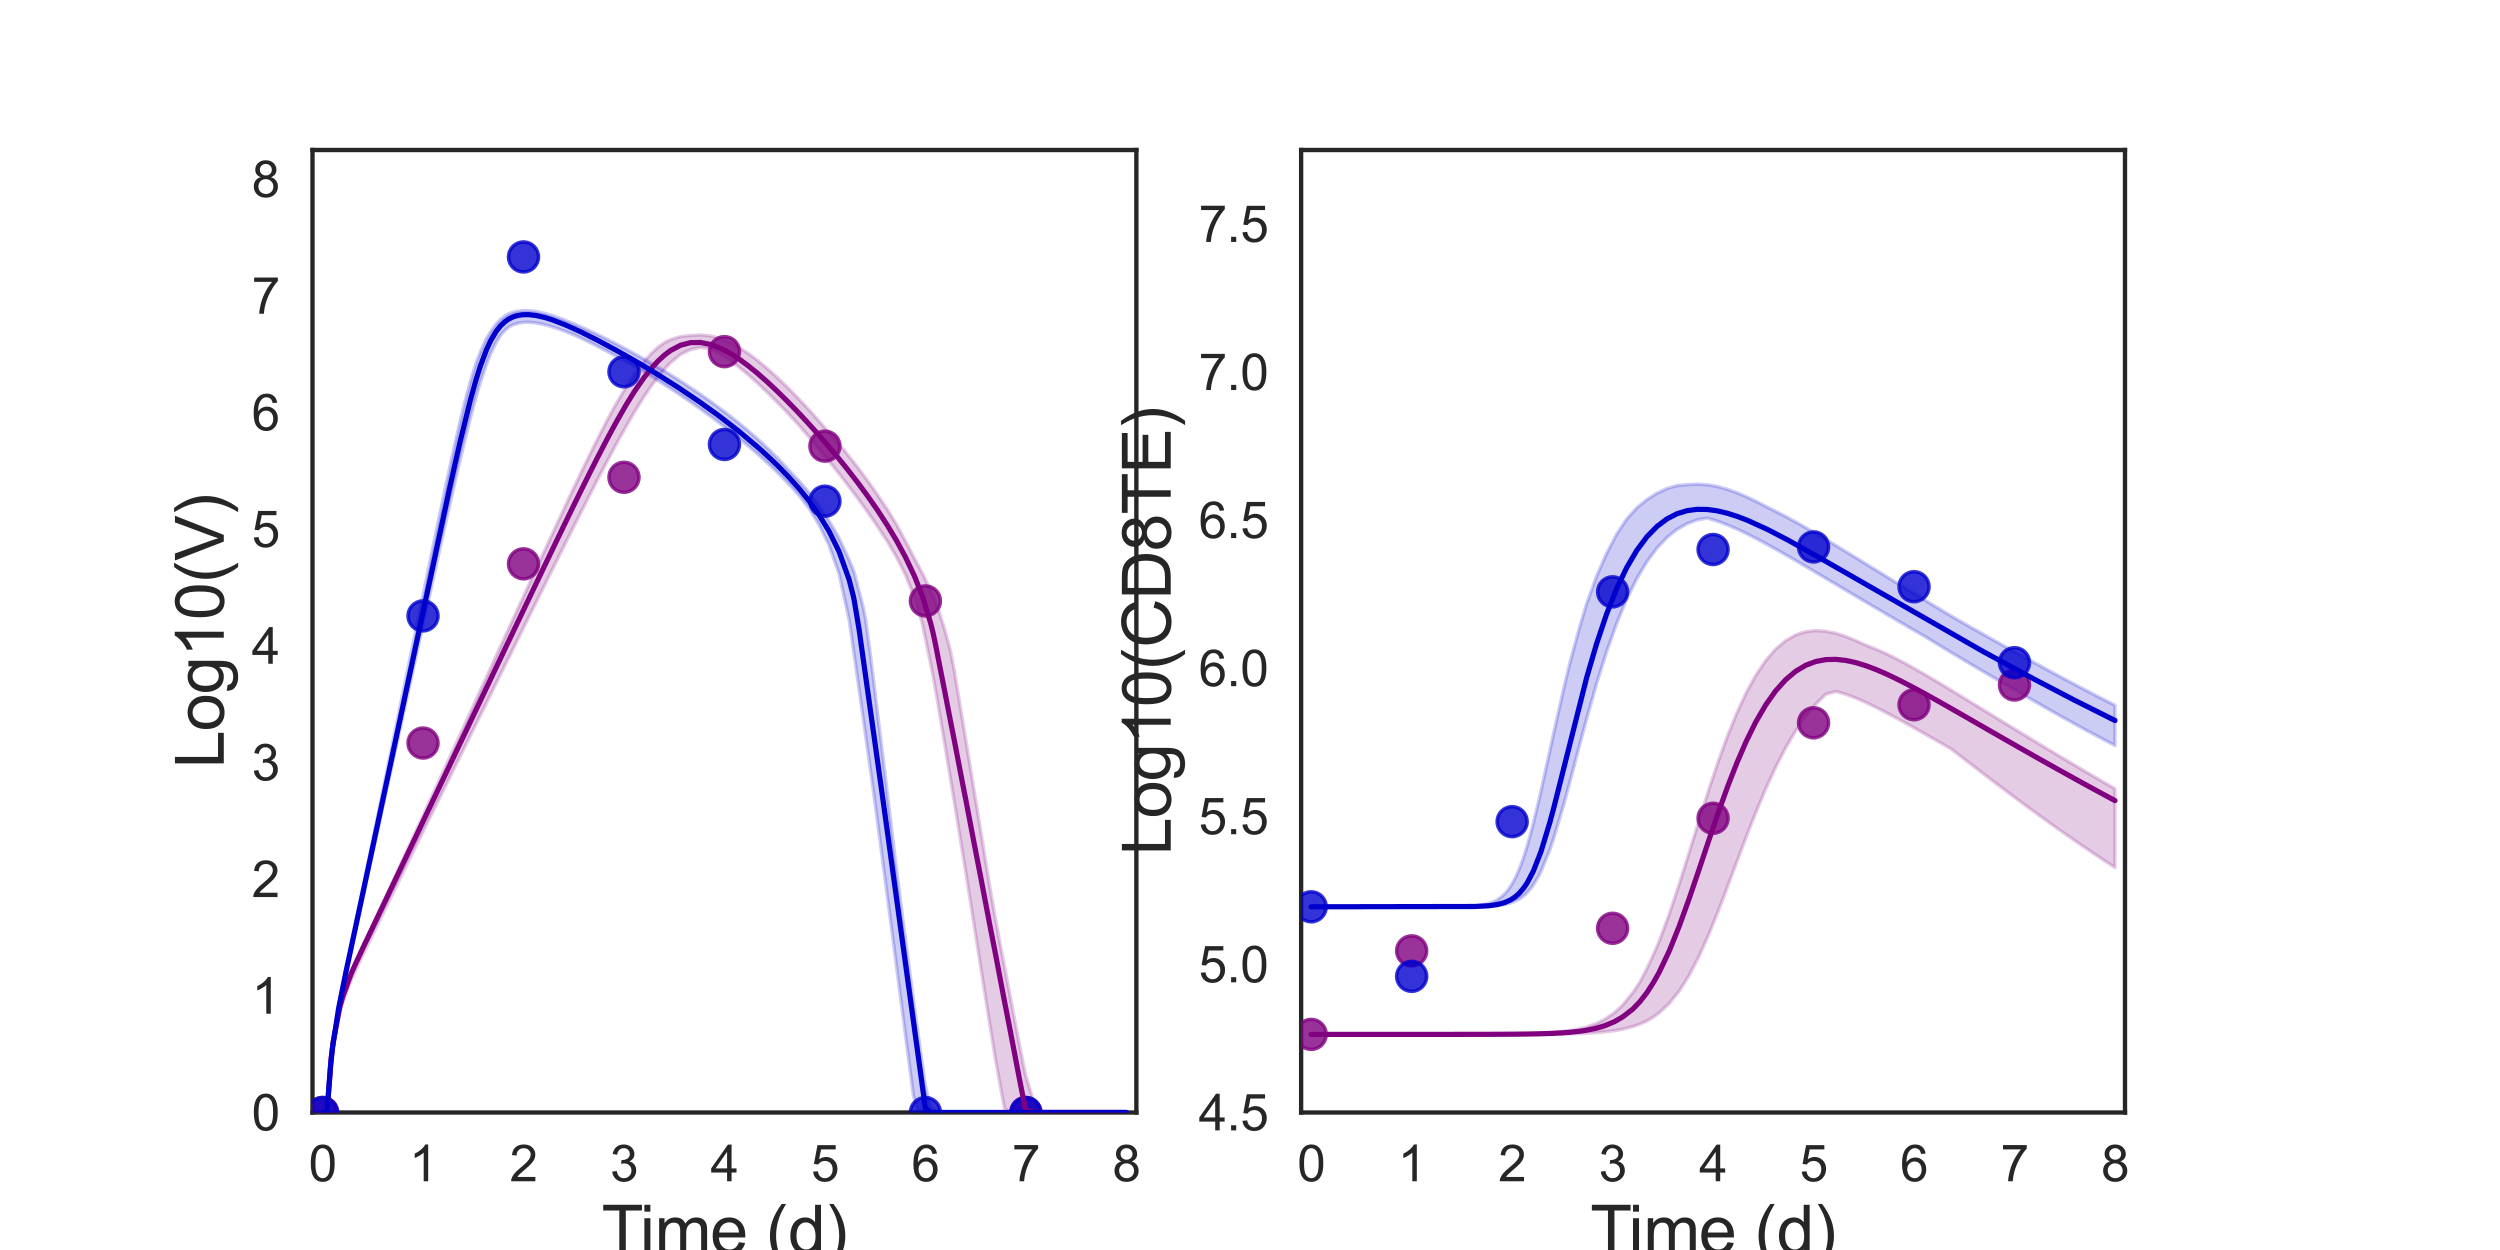 <?xml version="1.0" encoding="utf-8" standalone="no"?>
<!DOCTYPE svg PUBLIC "-//W3C//DTD SVG 1.1//EN"
  "http://www.w3.org/Graphics/SVG/1.1/DTD/svg11.dtd">
<svg xmlns:xlink="http://www.w3.org/1999/xlink" width="720pt" height="360pt" viewBox="0 0 720 360" xmlns="http://www.w3.org/2000/svg" version="1.1">
 <defs>
  <style type="text/css">*{stroke-linejoin: round; stroke-linecap: butt}</style>
 </defs>
 <g id="figure_1">
  <g id="patch_1">
   <path d="M 0 360 
L 720 360 
L 720 0 
L 0 0 
z
" style="fill: #ffffff"/>
  </g>
  <g id="axes_1">
   <g id="patch_2">
    <path d="M 90 320.4 
L 327.273 320.4 
L 327.273 43.2 
L 90 43.2 
z
" style="fill: #ffffff"/>
   </g>
   <g id="matplotlib.axis_1">
    <g id="xtick_1">
     <g id="text_1">
      <!-- 0 -->
      <g style="fill: #262626" transform="translate(88.89 340.207) scale(0.144 -0.144)">
       <defs>
        <path id="ArialMT-30" d="M 266 2259 
Q 266 3072 433 3567 
Q 600 4063 929 4331 
Q 1259 4600 1759 4600 
Q 2128 4600 2406 4451 
Q 2684 4303 2865 4023 
Q 3047 3744 3150 3342 
Q 3253 2941 3253 2259 
Q 3253 1453 3087 958 
Q 2922 463 2592 192 
Q 2263 -78 1759 -78 
Q 1097 -78 719 397 
Q 266 969 266 2259 
z
M 844 2259 
Q 844 1131 1108 757 
Q 1372 384 1759 384 
Q 2147 384 2411 759 
Q 2675 1134 2675 2259 
Q 2675 3391 2411 3762 
Q 2147 4134 1753 4134 
Q 1366 4134 1134 3806 
Q 844 3388 844 2259 
z
" transform="scale(0.016)"/>
       </defs>
       <use xlink:href="#ArialMT-30"/>
      </g>
     </g>
    </g>
    <g id="xtick_2">
     <g id="text_2">
      <!-- 1 -->
      <g style="fill: #262626" transform="translate(117.825 340.207) scale(0.144 -0.144)">
       <defs>
        <path id="ArialMT-31" d="M 2384 0 
L 1822 0 
L 1822 3584 
Q 1619 3391 1289 3197 
Q 959 3003 697 2906 
L 697 3450 
Q 1169 3672 1522 3987 
Q 1875 4303 2022 4600 
L 2384 4600 
L 2384 0 
z
" transform="scale(0.016)"/>
       </defs>
       <use xlink:href="#ArialMT-31"/>
      </g>
     </g>
    </g>
    <g id="xtick_3">
     <g id="text_3">
      <!-- 2 -->
      <g style="fill: #262626" transform="translate(146.761 340.207) scale(0.144 -0.144)">
       <defs>
        <path id="ArialMT-32" d="M 3222 541 
L 3222 0 
L 194 0 
Q 188 203 259 391 
Q 375 700 629 1000 
Q 884 1300 1366 1694 
Q 2113 2306 2375 2664 
Q 2638 3022 2638 3341 
Q 2638 3675 2398 3904 
Q 2159 4134 1775 4134 
Q 1369 4134 1125 3890 
Q 881 3647 878 3216 
L 300 3275 
Q 359 3922 746 4261 
Q 1134 4600 1788 4600 
Q 2447 4600 2831 4234 
Q 3216 3869 3216 3328 
Q 3216 3053 3103 2787 
Q 2991 2522 2730 2228 
Q 2469 1934 1863 1422 
Q 1356 997 1212 845 
Q 1069 694 975 541 
L 3222 541 
z
" transform="scale(0.016)"/>
       </defs>
       <use xlink:href="#ArialMT-32"/>
      </g>
     </g>
    </g>
    <g id="xtick_4">
     <g id="text_4">
      <!-- 3 -->
      <g style="fill: #262626" transform="translate(175.697 340.207) scale(0.144 -0.144)">
       <defs>
        <path id="ArialMT-33" d="M 269 1209 
L 831 1284 
Q 928 806 1161 595 
Q 1394 384 1728 384 
Q 2125 384 2398 659 
Q 2672 934 2672 1341 
Q 2672 1728 2419 1979 
Q 2166 2231 1775 2231 
Q 1616 2231 1378 2169 
L 1441 2663 
Q 1497 2656 1531 2656 
Q 1891 2656 2178 2843 
Q 2466 3031 2466 3422 
Q 2466 3731 2256 3934 
Q 2047 4138 1716 4138 
Q 1388 4138 1169 3931 
Q 950 3725 888 3313 
L 325 3413 
Q 428 3978 793 4289 
Q 1159 4600 1703 4600 
Q 2078 4600 2393 4439 
Q 2709 4278 2876 4000 
Q 3044 3722 3044 3409 
Q 3044 3113 2884 2869 
Q 2725 2625 2413 2481 
Q 2819 2388 3044 2092 
Q 3269 1797 3269 1353 
Q 3269 753 2831 336 
Q 2394 -81 1725 -81 
Q 1122 -81 723 278 
Q 325 638 269 1209 
z
" transform="scale(0.016)"/>
       </defs>
       <use xlink:href="#ArialMT-33"/>
      </g>
     </g>
    </g>
    <g id="xtick_5">
     <g id="text_5">
      <!-- 4 -->
      <g style="fill: #262626" transform="translate(204.632 340.207) scale(0.144 -0.144)">
       <defs>
        <path id="ArialMT-34" d="M 2069 0 
L 2069 1097 
L 81 1097 
L 81 1613 
L 2172 4581 
L 2631 4581 
L 2631 1613 
L 3250 1613 
L 3250 1097 
L 2631 1097 
L 2631 0 
L 2069 0 
z
M 2069 1613 
L 2069 3678 
L 634 1613 
L 2069 1613 
z
" transform="scale(0.016)"/>
       </defs>
       <use xlink:href="#ArialMT-34"/>
      </g>
     </g>
    </g>
    <g id="xtick_6">
     <g id="text_6">
      <!-- 5 -->
      <g style="fill: #262626" transform="translate(233.568 340.207) scale(0.144 -0.144)">
       <defs>
        <path id="ArialMT-35" d="M 266 1200 
L 856 1250 
Q 922 819 1161 601 
Q 1400 384 1738 384 
Q 2144 384 2425 690 
Q 2706 997 2706 1503 
Q 2706 1984 2436 2262 
Q 2166 2541 1728 2541 
Q 1456 2541 1237 2417 
Q 1019 2294 894 2097 
L 366 2166 
L 809 4519 
L 3088 4519 
L 3088 3981 
L 1259 3981 
L 1013 2750 
Q 1425 3038 1878 3038 
Q 2478 3038 2890 2622 
Q 3303 2206 3303 1553 
Q 3303 931 2941 478 
Q 2500 -78 1738 -78 
Q 1113 -78 717 272 
Q 322 622 266 1200 
z
" transform="scale(0.016)"/>
       </defs>
       <use xlink:href="#ArialMT-35"/>
      </g>
     </g>
    </g>
    <g id="xtick_7">
     <g id="text_7">
      <!-- 6 -->
      <g style="fill: #262626" transform="translate(262.504 340.207) scale(0.144 -0.144)">
       <defs>
        <path id="ArialMT-36" d="M 3184 3459 
L 2625 3416 
Q 2550 3747 2413 3897 
Q 2184 4138 1850 4138 
Q 1581 4138 1378 3988 
Q 1113 3794 959 3422 
Q 806 3050 800 2363 
Q 1003 2672 1297 2822 
Q 1591 2972 1913 2972 
Q 2475 2972 2870 2558 
Q 3266 2144 3266 1488 
Q 3266 1056 3080 686 
Q 2894 316 2569 119 
Q 2244 -78 1831 -78 
Q 1128 -78 684 439 
Q 241 956 241 2144 
Q 241 3472 731 4075 
Q 1159 4600 1884 4600 
Q 2425 4600 2770 4297 
Q 3116 3994 3184 3459 
z
M 888 1484 
Q 888 1194 1011 928 
Q 1134 663 1356 523 
Q 1578 384 1822 384 
Q 2178 384 2434 671 
Q 2691 959 2691 1453 
Q 2691 1928 2437 2201 
Q 2184 2475 1800 2475 
Q 1419 2475 1153 2201 
Q 888 1928 888 1484 
z
" transform="scale(0.016)"/>
       </defs>
       <use xlink:href="#ArialMT-36"/>
      </g>
     </g>
    </g>
    <g id="xtick_8">
     <g id="text_8">
      <!-- 7 -->
      <g style="fill: #262626" transform="translate(291.44 340.207) scale(0.144 -0.144)">
       <defs>
        <path id="ArialMT-37" d="M 303 3981 
L 303 4522 
L 3269 4522 
L 3269 4084 
Q 2831 3619 2401 2847 
Q 1972 2075 1738 1259 
Q 1569 684 1522 0 
L 944 0 
Q 953 541 1156 1306 
Q 1359 2072 1739 2783 
Q 2119 3494 2547 3981 
L 303 3981 
z
" transform="scale(0.016)"/>
       </defs>
       <use xlink:href="#ArialMT-37"/>
      </g>
     </g>
    </g>
    <g id="xtick_9">
     <g id="text_9">
      <!-- 8 -->
      <g style="fill: #262626" transform="translate(320.375 340.207) scale(0.144 -0.144)">
       <defs>
        <path id="ArialMT-38" d="M 1131 2484 
Q 781 2613 612 2850 
Q 444 3088 444 3419 
Q 444 3919 803 4259 
Q 1163 4600 1759 4600 
Q 2359 4600 2725 4251 
Q 3091 3903 3091 3403 
Q 3091 3084 2923 2848 
Q 2756 2613 2416 2484 
Q 2838 2347 3058 2040 
Q 3278 1734 3278 1309 
Q 3278 722 2862 322 
Q 2447 -78 1769 -78 
Q 1091 -78 675 323 
Q 259 725 259 1325 
Q 259 1772 486 2073 
Q 713 2375 1131 2484 
z
M 1019 3438 
Q 1019 3113 1228 2906 
Q 1438 2700 1772 2700 
Q 2097 2700 2305 2904 
Q 2513 3109 2513 3406 
Q 2513 3716 2298 3927 
Q 2084 4138 1766 4138 
Q 1444 4138 1231 3931 
Q 1019 3725 1019 3438 
z
M 838 1322 
Q 838 1081 952 856 
Q 1066 631 1291 507 
Q 1516 384 1775 384 
Q 2178 384 2440 643 
Q 2703 903 2703 1303 
Q 2703 1709 2433 1975 
Q 2163 2241 1756 2241 
Q 1359 2241 1098 1978 
Q 838 1716 838 1322 
z
" transform="scale(0.016)"/>
       </defs>
       <use xlink:href="#ArialMT-38"/>
      </g>
     </g>
    </g>
    <g id="text_10">
     <!-- Time (d) -->
     <g style="fill: #262626" transform="translate(173.266 361.046) scale(0.192 -0.192)">
      <defs>
       <path id="ArialMT-54" d="M 1659 0 
L 1659 4041 
L 150 4041 
L 150 4581 
L 3781 4581 
L 3781 4041 
L 2266 4041 
L 2266 0 
L 1659 0 
z
" transform="scale(0.016)"/>
       <path id="ArialMT-69" d="M 425 3934 
L 425 4581 
L 988 4581 
L 988 3934 
L 425 3934 
z
M 425 0 
L 425 3319 
L 988 3319 
L 988 0 
L 425 0 
z
" transform="scale(0.016)"/>
       <path id="ArialMT-6d" d="M 422 0 
L 422 3319 
L 925 3319 
L 925 2853 
Q 1081 3097 1340 3245 
Q 1600 3394 1931 3394 
Q 2300 3394 2536 3241 
Q 2772 3088 2869 2813 
Q 3263 3394 3894 3394 
Q 4388 3394 4653 3120 
Q 4919 2847 4919 2278 
L 4919 0 
L 4359 0 
L 4359 2091 
Q 4359 2428 4304 2576 
Q 4250 2725 4106 2815 
Q 3963 2906 3769 2906 
Q 3419 2906 3187 2673 
Q 2956 2441 2956 1928 
L 2956 0 
L 2394 0 
L 2394 2156 
Q 2394 2531 2256 2718 
Q 2119 2906 1806 2906 
Q 1569 2906 1367 2781 
Q 1166 2656 1075 2415 
Q 984 2175 984 1722 
L 984 0 
L 422 0 
z
" transform="scale(0.016)"/>
       <path id="ArialMT-65" d="M 2694 1069 
L 3275 997 
Q 3138 488 2766 206 
Q 2394 -75 1816 -75 
Q 1088 -75 661 373 
Q 234 822 234 1631 
Q 234 2469 665 2931 
Q 1097 3394 1784 3394 
Q 2450 3394 2872 2941 
Q 3294 2488 3294 1666 
Q 3294 1616 3291 1516 
L 816 1516 
Q 847 969 1125 678 
Q 1403 388 1819 388 
Q 2128 388 2347 550 
Q 2566 713 2694 1069 
z
M 847 1978 
L 2700 1978 
Q 2663 2397 2488 2606 
Q 2219 2931 1791 2931 
Q 1403 2931 1139 2672 
Q 875 2413 847 1978 
z
" transform="scale(0.016)"/>
       <path id="ArialMT-20" transform="scale(0.016)"/>
       <path id="ArialMT-28" d="M 1497 -1347 
Q 1031 -759 709 28 
Q 388 816 388 1659 
Q 388 2403 628 3084 
Q 909 3875 1497 4659 
L 1900 4659 
Q 1522 4009 1400 3731 
Q 1209 3300 1100 2831 
Q 966 2247 966 1656 
Q 966 153 1900 -1347 
L 1497 -1347 
z
" transform="scale(0.016)"/>
       <path id="ArialMT-64" d="M 2575 0 
L 2575 419 
Q 2259 -75 1647 -75 
Q 1250 -75 917 144 
Q 584 363 401 755 
Q 219 1147 219 1656 
Q 219 2153 384 2558 
Q 550 2963 881 3178 
Q 1213 3394 1622 3394 
Q 1922 3394 2156 3267 
Q 2391 3141 2538 2938 
L 2538 4581 
L 3097 4581 
L 3097 0 
L 2575 0 
z
M 797 1656 
Q 797 1019 1065 703 
Q 1334 388 1700 388 
Q 2069 388 2326 689 
Q 2584 991 2584 1609 
Q 2584 2291 2321 2609 
Q 2059 2928 1675 2928 
Q 1300 2928 1048 2622 
Q 797 2316 797 1656 
z
" transform="scale(0.016)"/>
       <path id="ArialMT-29" d="M 791 -1347 
L 388 -1347 
Q 1322 153 1322 1656 
Q 1322 2244 1188 2822 
Q 1081 3291 891 3722 
Q 769 4003 388 4659 
L 791 4659 
Q 1378 3875 1659 3084 
Q 1900 2403 1900 1659 
Q 1900 816 1576 28 
Q 1253 -759 791 -1347 
z
" transform="scale(0.016)"/>
      </defs>
      <use xlink:href="#ArialMT-54"/>
      <use xlink:href="#ArialMT-69" x="57.334"/>
      <use xlink:href="#ArialMT-6d" x="79.551"/>
      <use xlink:href="#ArialMT-65" x="162.852"/>
      <use xlink:href="#ArialMT-20" x="218.467"/>
      <use xlink:href="#ArialMT-28" x="246.25"/>
      <use xlink:href="#ArialMT-64" x="279.551"/>
      <use xlink:href="#ArialMT-29" x="335.166"/>
     </g>
    </g>
   </g>
   <g id="matplotlib.axis_2">
    <g id="ytick_1">
     <g id="text_11">
      <!-- 0 -->
      <g style="fill: #262626" transform="translate(72.492 325.554) scale(0.144 -0.144)">
       <use xlink:href="#ArialMT-30"/>
      </g>
     </g>
    </g>
    <g id="ytick_2">
     <g id="text_12">
      <!-- 1 -->
      <g style="fill: #262626" transform="translate(72.492 291.954) scale(0.144 -0.144)">
       <use xlink:href="#ArialMT-31"/>
      </g>
     </g>
    </g>
    <g id="ytick_3">
     <g id="text_13">
      <!-- 2 -->
      <g style="fill: #262626" transform="translate(72.492 258.354) scale(0.144 -0.144)">
       <use xlink:href="#ArialMT-32"/>
      </g>
     </g>
    </g>
    <g id="ytick_4">
     <g id="text_14">
      <!-- 3 -->
      <g style="fill: #262626" transform="translate(72.492 224.754) scale(0.144 -0.144)">
       <use xlink:href="#ArialMT-33"/>
      </g>
     </g>
    </g>
    <g id="ytick_5">
     <g id="text_15">
      <!-- 4 -->
      <g style="fill: #262626" transform="translate(72.492 191.154) scale(0.144 -0.144)">
       <use xlink:href="#ArialMT-34"/>
      </g>
     </g>
    </g>
    <g id="ytick_6">
     <g id="text_16">
      <!-- 5 -->
      <g style="fill: #262626" transform="translate(72.492 157.554) scale(0.144 -0.144)">
       <use xlink:href="#ArialMT-35"/>
      </g>
     </g>
    </g>
    <g id="ytick_7">
     <g id="text_17">
      <!-- 6 -->
      <g style="fill: #262626" transform="translate(72.492 123.954) scale(0.144 -0.144)">
       <use xlink:href="#ArialMT-36"/>
      </g>
     </g>
    </g>
    <g id="ytick_8">
     <g id="text_18">
      <!-- 7 -->
      <g style="fill: #262626" transform="translate(72.492 90.354) scale(0.144 -0.144)">
       <use xlink:href="#ArialMT-37"/>
      </g>
     </g>
    </g>
    <g id="ytick_9">
     <g id="text_19">
      <!-- 8 -->
      <g style="fill: #262626" transform="translate(72.492 56.754) scale(0.144 -0.144)">
       <use xlink:href="#ArialMT-38"/>
      </g>
     </g>
    </g>
    <g id="text_20">
     <!-- Log10(V) -->
     <g style="fill: #262626" transform="translate(64.451 221.289) rotate(-90) scale(0.192 -0.192)">
      <defs>
       <path id="ArialMT-4c" d="M 469 0 
L 469 4581 
L 1075 4581 
L 1075 541 
L 3331 541 
L 3331 0 
L 469 0 
z
" transform="scale(0.016)"/>
       <path id="ArialMT-6f" d="M 213 1659 
Q 213 2581 725 3025 
Q 1153 3394 1769 3394 
Q 2453 3394 2887 2945 
Q 3322 2497 3322 1706 
Q 3322 1066 3130 698 
Q 2938 331 2570 128 
Q 2203 -75 1769 -75 
Q 1072 -75 642 372 
Q 213 819 213 1659 
z
M 791 1659 
Q 791 1022 1069 705 
Q 1347 388 1769 388 
Q 2188 388 2466 706 
Q 2744 1025 2744 1678 
Q 2744 2294 2464 2611 
Q 2184 2928 1769 2928 
Q 1347 2928 1069 2612 
Q 791 2297 791 1659 
z
" transform="scale(0.016)"/>
       <path id="ArialMT-67" d="M 319 -275 
L 866 -356 
Q 900 -609 1056 -725 
Q 1266 -881 1628 -881 
Q 2019 -881 2231 -725 
Q 2444 -569 2519 -288 
Q 2563 -116 2559 434 
Q 2191 0 1641 0 
Q 956 0 581 494 
Q 206 988 206 1678 
Q 206 2153 378 2554 
Q 550 2956 876 3175 
Q 1203 3394 1644 3394 
Q 2231 3394 2613 2919 
L 2613 3319 
L 3131 3319 
L 3131 450 
Q 3131 -325 2973 -648 
Q 2816 -972 2473 -1159 
Q 2131 -1347 1631 -1347 
Q 1038 -1347 672 -1080 
Q 306 -813 319 -275 
z
M 784 1719 
Q 784 1066 1043 766 
Q 1303 466 1694 466 
Q 2081 466 2343 764 
Q 2606 1063 2606 1700 
Q 2606 2309 2336 2618 
Q 2066 2928 1684 2928 
Q 1309 2928 1046 2623 
Q 784 2319 784 1719 
z
" transform="scale(0.016)"/>
       <path id="ArialMT-56" d="M 1803 0 
L 28 4581 
L 684 4581 
L 1875 1253 
Q 2019 853 2116 503 
Q 2222 878 2363 1253 
L 3600 4581 
L 4219 4581 
L 2425 0 
L 1803 0 
z
" transform="scale(0.016)"/>
      </defs>
      <use xlink:href="#ArialMT-4c"/>
      <use xlink:href="#ArialMT-6f" x="55.615"/>
      <use xlink:href="#ArialMT-67" x="111.23"/>
      <use xlink:href="#ArialMT-31" x="166.846"/>
      <use xlink:href="#ArialMT-30" x="222.461"/>
      <use xlink:href="#ArialMT-28" x="278.076"/>
      <use xlink:href="#ArialMT-56" x="311.377"/>
      <use xlink:href="#ArialMT-29" x="378.076"/>
     </g>
    </g>
   </g>
   <g id="patch_3">
    <path d="M 90 320.4 
L 90 43.2 
" style="fill: none; stroke: #262626; stroke-width: 1.25; stroke-linejoin: miter; stroke-linecap: square"/>
   </g>
   <g id="patch_4">
    <path d="M 327.273 320.4 
L 327.273 43.2 
" style="fill: none; stroke: #262626; stroke-width: 1.25; stroke-linejoin: miter; stroke-linecap: square"/>
   </g>
   <g id="patch_5">
    <path d="M 90 320.4 
L 327.273 320.4 
" style="fill: none; stroke: #262626; stroke-width: 1.25; stroke-linejoin: miter; stroke-linecap: square"/>
   </g>
   <g id="patch_6">
    <path d="M 90 43.2 
L 327.273 43.2 
" style="fill: none; stroke: #262626; stroke-width: 1.25; stroke-linejoin: miter; stroke-linecap: square"/>
   </g>
   <g id="PolyCollection_1">
    <defs>
     <path id="m00e05cf1db" d="M 92.894 -39.6 
L 92.894 -39.6 
L 92.894 -39.6 
L 92.898 -39.6 
L 92.938 -39.6 
L 93.187 -39.6 
L 93.332 -39.6 
L 93.918 -39.6 
L 94.224 -39.749 
L 95.374 -54.281 
L 95.929 -58.6 
L 97.861 -68.484 
L 98.685 -71.272 
L 101.078 -77.604 
L 102.172 -80.019 
L 105.065 -86.079 
L 106.346 -88.696 
L 109.24 -94.637 
L 110.617 -97.455 
L 113.511 -103.408 
L 114.975 -106.408 
L 117.868 -112.363 
L 119.449 -115.604 
L 122.343 -121.519 
L 124.007 -124.889 
L 126.901 -130.77 
L 128.63 -134.273 
L 131.524 -140.153 
L 133.308 -143.768 
L 136.202 -149.647 
L 138.032 -153.357 
L 140.926 -159.233 
L 142.795 -163.021 
L 145.689 -168.894 
L 147.592 -172.748 
L 150.485 -178.615 
L 152.418 -182.525 
L 155.312 -188.38 
L 157.275 -192.345 
L 160.169 -198.177 
L 162.171 -202.2 
L 165.064 -207.989 
L 167.123 -212.086 
L 170.017 -217.791 
L 172.17 -221.992 
L 175.063 -227.531 
L 177.355 -231.82 
L 180.248 -237.05 
L 182.63 -241.164 
L 185.523 -245.817 
L 187.53 -248.781 
L 189.537 -251.442 
L 191.544 -253.862 
L 193.105 -255.506 
L 195.999 -257.924 
L 198.892 -259.327 
L 201.786 -259.976 
L 204.679 -259.559 
L 207.573 -258.005 
L 210.153 -256.293 
L 212.824 -254.272 
L 215.494 -252.06 
L 218.165 -249.665 
L 220.88 -247.101 
L 223.774 -244.23 
L 226.667 -241.238 
L 229.561 -238.115 
L 232.454 -234.787 
L 235.348 -231.361 
L 238.241 -227.839 
L 241.135 -224.216 
L 244.028 -220.482 
L 246.922 -216.621 
L 249.816 -212.61 
L 252.709 -208.414 
L 255.603 -203.982 
L 258.186 -199.563 
L 260.769 -194.453 
L 263.353 -187.991 
L 265.666 -180.313 
L 268.099 -168.442 
L 268.586 -165.947 
L 269.165 -162.836 
L 269.244 -162.379 
L 269.318 -161.955 
L 269.32 -161.947 
L 269.334 -161.862 
L 269.346 -161.796 
L 269.36 -161.717 
L 269.382 -161.59 
L 269.397 -161.501 
L 269.427 -161.333 
L 269.516 -160.819 
L 269.675 -159.908 
L 270.09 -157.527 
L 271.192 -151.024 
L 272.006 -146.195 
L 273.753 -135.639 
L 274.87 -128.933 
L 277.084 -115.338 
L 278.423 -107.074 
L 280.906 -91.329 
L 282.4 -81.789 
L 285.008 -65.326 
L 286.612 -55.421 
L 289.261 -40.826 
L 290.945 -39.6 
L 293.597 -39.6 
L 295.347 -39.6 
L 298.006 -39.6 
L 299.835 -39.6 
L 302.59 -39.6 
L 304.585 -39.6 
L 307.479 -39.6 
L 309.809 -39.6 
L 312.703 -39.6 
L 315.596 -39.6 
L 318.49 -39.6 
L 321.383 -39.6 
L 324.277 -39.6 
L 324.379 -39.6 
L 324.379 -39.6 
L 324.379 -39.6 
L 324.277 -39.6 
L 321.383 -39.6 
L 318.49 -39.6 
L 315.596 -39.6 
L 312.703 -39.6 
L 309.809 -39.6 
L 307.479 -39.6 
L 304.585 -39.6 
L 302.59 -39.6 
L 299.835 -39.751 
L 298.006 -41.791 
L 295.347 -50.362 
L 293.597 -59.116 
L 290.945 -72.956 
L 289.261 -81.751 
L 286.612 -95.764 
L 285.008 -104.967 
L 282.4 -120.872 
L 280.906 -130.03 
L 278.423 -145.189 
L 277.084 -153.302 
L 274.87 -166.663 
L 273.753 -172.464 
L 272.006 -178.908 
L 271.192 -181.477 
L 270.09 -184.959 
L 269.675 -186.009 
L 269.516 -186.382 
L 269.427 -186.593 
L 269.397 -186.661 
L 269.382 -186.698 
L 269.36 -186.75 
L 269.346 -186.782 
L 269.334 -186.81 
L 269.32 -186.844 
L 269.318 -186.848 
L 269.244 -187.021 
L 269.165 -187.209 
L 268.586 -188.57 
L 268.099 -189.715 
L 265.666 -194.862 
L 263.353 -199.171 
L 260.769 -204.184 
L 258.186 -208.972 
L 255.603 -213.196 
L 252.709 -217.526 
L 249.816 -221.61 
L 246.922 -225.528 
L 244.028 -229.196 
L 241.135 -232.66 
L 238.241 -235.998 
L 235.348 -239.339 
L 232.454 -242.547 
L 229.561 -245.623 
L 226.667 -248.558 
L 223.774 -251.34 
L 220.88 -253.947 
L 218.165 -256.203 
L 215.494 -258.211 
L 212.824 -259.971 
L 210.153 -261.432 
L 207.573 -262.506 
L 204.679 -263.237 
L 201.786 -263.529 
L 198.892 -263.37 
L 195.999 -263.081 
L 193.105 -262.191 
L 191.544 -261.452 
L 189.537 -260.036 
L 187.53 -258.146 
L 185.523 -255.967 
L 182.63 -252.085 
L 180.248 -248.467 
L 177.355 -243.532 
L 175.063 -239.357 
L 172.17 -233.729 
L 170.017 -229.409 
L 167.123 -223.414 
L 165.064 -219.086 
L 162.171 -212.908 
L 160.169 -208.605 
L 157.275 -202.351 
L 155.312 -198.108 
L 152.418 -191.823 
L 150.485 -187.628 
L 147.592 -181.322 
L 145.689 -177.184 
L 142.795 -170.867 
L 140.926 -166.797 
L 138.032 -160.474 
L 136.202 -156.489 
L 133.308 -150.162 
L 131.524 -146.277 
L 128.63 -139.949 
L 126.901 -136.184 
L 124.007 -129.856 
L 122.343 -126.233 
L 119.449 -119.905 
L 117.868 -116.463 
L 114.975 -110.136 
L 113.511 -106.949 
L 110.617 -100.626 
L 109.24 -97.633 
L 106.346 -91.328 
L 105.065 -88.547 
L 102.172 -82.122 
L 101.078 -79.577 
L 98.685 -72.957 
L 97.861 -70.009 
L 95.929 -59.845 
L 95.374 -55.268 
L 94.224 -40.363 
L 93.918 -39.605 
L 93.332 -39.6 
L 93.187 -39.6 
L 92.938 -39.6 
L 92.898 -39.6 
L 92.894 -39.6 
L 92.894 -39.6 
z
" style="stroke: #800080; stroke-opacity: 0.2"/>
    </defs>
    <g clip-path="url(#paf012acbf4)">
     <use xlink:href="#m00e05cf1db" x="0" y="360" style="fill: #800080; fill-opacity: 0.2; stroke: #800080; stroke-opacity: 0.2"/>
    </g>
   </g>
   <g id="PolyCollection_2">
    <defs>
     <path id="mc64d82e604" d="M 92.894 -39.6 
L 92.894 -39.6 
L 92.894 -39.6 
L 92.898 -39.6 
L 92.94 -39.6 
L 93.171 -39.6 
L 93.31 -39.6 
L 93.853 -39.6 
L 94.151 -39.6 
L 95.233 -52.723 
L 95.778 -57.468 
L 97.521 -68.635 
L 98.188 -72.041 
L 99.645 -79.069 
L 100.449 -82.815 
L 102.034 -90.161 
L 102.927 -94.232 
L 104.48 -101.362 
L 105.452 -105.805 
L 107.021 -112.971 
L 108.05 -117.623 
L 109.611 -124.705 
L 110.685 -129.56 
L 112.242 -136.62 
L 113.347 -141.619 
L 115.048 -149.345 
L 116.133 -154.253 
L 117.62 -160.989 
L 118.746 -166.077 
L 120.364 -173.409 
L 121.484 -178.472 
L 122.999 -185.318 
L 124.147 -190.49 
L 125.778 -197.841 
L 126.917 -202.95 
L 128.456 -209.81 
L 129.625 -214.985 
L 131.292 -222.268 
L 132.471 -227.331 
L 134.28 -234.825 
L 135.456 -239.521 
L 137.082 -245.534 
L 138.308 -249.742 
L 140.089 -254.99 
L 141.361 -258.256 
L 142.924 -261.42 
L 144.117 -263.379 
L 145.459 -264.882 
L 146.562 -265.837 
L 147.677 -266.418 
L 148.674 -266.765 
L 149.675 -266.994 
L 150.437 -267.103 
L 151.157 -267.157 
L 151.76 -267.173 
L 152.317 -267.163 
L 152.806 -267.14 
L 153.296 -267.102 
L 153.703 -267.06 
L 154.084 -267.013 
L 154.466 -266.958 
L 154.779 -266.909 
L 155.134 -266.842 
L 156.383 -266.59 
L 156.861 -266.474 
L 158.406 -266.064 
L 159.075 -265.858 
L 161.651 -264.998 
L 162.817 -264.556 
L 165.711 -263.384 
L 167.28 -262.639 
L 170.174 -261.229 
L 172.211 -260.194 
L 175.104 -258.687 
L 177.998 -257.135 
L 180.891 -255.542 
L 183.785 -253.91 
L 186.678 -252.173 
L 189.572 -250.37 
L 192.466 -248.517 
L 195.359 -246.611 
L 198.253 -244.651 
L 201.146 -242.632 
L 204.04 -240.552 
L 206.933 -238.403 
L 209.827 -236.181 
L 212.721 -233.877 
L 215.614 -231.478 
L 218.508 -228.972 
L 221.401 -226.337 
L 224.295 -223.548 
L 227.188 -220.567 
L 230.082 -217.342 
L 232.976 -213.608 
L 235.869 -208.888 
L 238.763 -203.007 
L 241.656 -194.714 
L 244.55 -181.552 
L 245.129 -177.53 
L 245.707 -173.48 
L 246.005 -171.396 
L 246.963 -164.692 
L 247.043 -164.122 
L 247.053 -164.054 
L 247.102 -163.711 
L 247.103 -163.702 
L 247.116 -163.61 
L 247.14 -163.437 
L 247.15 -163.366 
L 247.156 -163.324 
L 247.168 -163.243 
L 247.175 -163.188 
L 247.193 -163.06 
L 247.221 -162.864 
L 247.283 -162.424 
L 247.421 -161.447 
L 247.77 -158.979 
L 248.669 -152.642 
L 249.311 -148.126 
L 250.723 -138.007 
L 251.608 -131.761 
L 253.382 -118.443 
L 254.452 -110.277 
L 256.423 -95.237 
L 257.63 -86.015 
L 259.682 -70.324 
L 260.988 -60.33 
L 263.058 -44.487 
L 264.44 -40.208 
L 266.502 -39.6 
L 267.95 -39.6 
L 270.025 -39.6 
L 271.571 -39.6 
L 273.816 -39.6 
L 275.637 -39.6 
L 278.524 -39.6 
L 280.856 -39.6 
L 283.749 -39.6 
L 286.643 -39.6 
L 289.537 -39.6 
L 292.43 -39.6 
L 295.324 -39.6 
L 298.217 -39.6 
L 301.111 -39.6 
L 304.004 -39.6 
L 306.898 -39.6 
L 309.792 -39.6 
L 312.685 -39.6 
L 315.579 -39.6 
L 318.472 -39.6 
L 321.366 -39.6 
L 324.259 -39.6 
L 324.379 -39.6 
L 324.379 -39.6 
L 324.379 -39.6 
L 324.259 -39.6 
L 321.366 -39.6 
L 318.472 -39.6 
L 315.579 -39.6 
L 312.685 -39.6 
L 309.792 -39.6 
L 306.898 -39.6 
L 304.004 -39.6 
L 301.111 -39.6 
L 298.217 -39.6 
L 295.324 -39.6 
L 292.43 -39.6 
L 289.537 -39.6 
L 286.643 -39.6 
L 283.749 -39.6 
L 280.856 -39.6 
L 278.524 -39.6 
L 275.637 -39.6 
L 273.816 -39.6 
L 271.571 -39.6 
L 270.025 -39.6 
L 267.95 -41.162 
L 266.502 -47.35 
L 264.44 -62.001 
L 263.058 -72.09 
L 260.988 -87.844 
L 259.682 -97.85 
L 257.63 -114.17 
L 256.423 -124.213 
L 254.452 -140.611 
L 253.382 -149.359 
L 251.608 -163.891 
L 250.723 -171.051 
L 249.311 -181.495 
L 248.669 -184.872 
L 247.77 -188.332 
L 247.421 -189.672 
L 247.283 -190.202 
L 247.221 -190.441 
L 247.193 -190.548 
L 247.175 -190.617 
L 247.168 -190.647 
L 247.156 -190.691 
L 247.15 -190.714 
L 247.14 -190.753 
L 247.116 -190.847 
L 247.103 -190.896 
L 247.102 -190.901 
L 247.053 -191.087 
L 247.043 -191.125 
L 246.963 -191.434 
L 246.005 -195.119 
L 245.707 -195.934 
L 245.129 -197.348 
L 244.55 -198.762 
L 241.656 -205.005 
L 238.763 -210.014 
L 235.869 -214.379 
L 232.976 -218.162 
L 230.082 -221.54 
L 227.188 -224.621 
L 224.295 -227.707 
L 221.401 -230.592 
L 218.508 -233.285 
L 215.614 -235.819 
L 212.721 -238.221 
L 209.827 -240.51 
L 206.933 -242.699 
L 204.04 -244.799 
L 201.146 -246.818 
L 198.253 -248.763 
L 195.359 -250.639 
L 192.466 -252.45 
L 189.572 -254.201 
L 186.678 -255.894 
L 183.785 -257.533 
L 180.891 -259.12 
L 177.998 -260.662 
L 175.104 -262.148 
L 172.211 -263.575 
L 170.174 -264.556 
L 167.28 -265.874 
L 165.711 -266.569 
L 162.817 -267.76 
L 161.651 -268.207 
L 159.075 -269.105 
L 158.406 -269.313 
L 156.861 -269.75 
L 156.383 -269.873 
L 155.134 -270.151 
L 154.779 -270.222 
L 154.466 -270.275 
L 154.084 -270.341 
L 153.703 -270.392 
L 153.296 -270.445 
L 152.806 -270.495 
L 152.317 -270.534 
L 151.76 -270.554 
L 151.157 -270.564 
L 150.437 -270.527 
L 149.675 -270.45 
L 148.674 -270.316 
L 147.677 -270.063 
L 146.562 -269.638 
L 145.459 -269.028 
L 144.117 -267.985 
L 142.924 -266.733 
L 141.361 -264.555 
L 140.089 -262.513 
L 138.308 -258.574 
L 137.082 -255.361 
L 135.456 -250.066 
L 134.28 -245.825 
L 132.471 -238.461 
L 131.292 -233.408 
L 129.625 -225.86 
L 128.456 -220.441 
L 126.917 -213.169 
L 125.778 -207.73 
L 124.147 -199.869 
L 122.999 -194.315 
L 121.484 -186.968 
L 120.364 -181.523 
L 118.746 -173.645 
L 117.62 -168.163 
L 116.133 -160.918 
L 115.048 -155.636 
L 113.347 -147.327 
L 112.242 -141.937 
L 110.685 -134.342 
L 109.611 -129.111 
L 108.05 -121.492 
L 107.021 -116.48 
L 105.452 -108.822 
L 104.48 -104.139 
L 102.927 -96.685 
L 102.034 -92.428 
L 100.449 -84.824 
L 99.645 -80.971 
L 98.188 -73.743 
L 97.521 -70.192 
L 95.778 -58.749 
L 95.233 -53.702 
L 94.151 -40.127 
L 93.853 -39.6 
L 93.31 -39.6 
L 93.171 -39.6 
L 92.94 -39.6 
L 92.898 -39.6 
L 92.894 -39.6 
L 92.894 -39.6 
z
" style="stroke: #0000cd; stroke-opacity: 0.2"/>
    </defs>
    <g clip-path="url(#paf012acbf4)">
     <use xlink:href="#mc64d82e604" x="0" y="360" style="fill: #0000cd; fill-opacity: 0.2; stroke: #0000cd; stroke-opacity: 0.2"/>
    </g>
   </g>
   <g id="PathCollection_1">
    <defs>
     <path id="me0f91185a6" d="M 0 4.33 
C 1.148 4.33 2.25 3.874 3.062 3.062 
C 3.874 2.25 4.33 1.148 4.33 0 
C 4.33 -1.148 3.874 -2.25 3.062 -3.062 
C 2.25 -3.874 1.148 -4.33 0 -4.33 
C -1.148 -4.33 -2.25 -3.874 -3.062 -3.062 
C -3.874 -2.25 -4.33 -1.148 -4.33 0 
C -4.33 1.148 -3.874 2.25 -3.062 3.062 
C -2.25 3.874 -1.148 4.33 0 4.33 
z
" style="stroke: #800080; stroke-opacity: 0.8"/>
    </defs>
    <g clip-path="url(#paf012acbf4)">
     <use xlink:href="#me0f91185a6" x="92.894" y="320.4" style="fill: #800080; fill-opacity: 0.8; stroke: #800080; stroke-opacity: 0.8"/>
     <use xlink:href="#me0f91185a6" x="121.829" y="213.998" style="fill: #800080; fill-opacity: 0.8; stroke: #800080; stroke-opacity: 0.8"/>
     <use xlink:href="#me0f91185a6" x="150.765" y="162.384" style="fill: #800080; fill-opacity: 0.8; stroke: #800080; stroke-opacity: 0.8"/>
     <use xlink:href="#me0f91185a6" x="179.701" y="137.461" style="fill: #800080; fill-opacity: 0.8; stroke: #800080; stroke-opacity: 0.8"/>
     <use xlink:href="#me0f91185a6" x="208.636" y="101.271" style="fill: #800080; fill-opacity: 0.8; stroke: #800080; stroke-opacity: 0.8"/>
     <use xlink:href="#me0f91185a6" x="237.572" y="128.486" style="fill: #800080; fill-opacity: 0.8; stroke: #800080; stroke-opacity: 0.8"/>
     <use xlink:href="#me0f91185a6" x="266.508" y="173.068" style="fill: #800080; fill-opacity: 0.8; stroke: #800080; stroke-opacity: 0.8"/>
     <use xlink:href="#me0f91185a6" x="295.443" y="320.4" style="fill: #800080; fill-opacity: 0.8; stroke: #800080; stroke-opacity: 0.8"/>
    </g>
   </g>
   <g id="PathCollection_2">
    <defs>
     <path id="m58723c6218" d="M 0 4.33 
C 1.148 4.33 2.25 3.874 3.062 3.062 
C 3.874 2.25 4.33 1.148 4.33 0 
C 4.33 -1.148 3.874 -2.25 3.062 -3.062 
C 2.25 -3.874 1.148 -4.33 0 -4.33 
C -1.148 -4.33 -2.25 -3.874 -3.062 -3.062 
C -3.874 -2.25 -4.33 -1.148 -4.33 0 
C -4.33 1.148 -3.874 2.25 -3.062 3.062 
C -2.25 3.874 -1.148 4.33 0 4.33 
z
" style="stroke: #0000cd; stroke-opacity: 0.8"/>
    </defs>
    <g clip-path="url(#paf012acbf4)">
     <use xlink:href="#m58723c6218" x="92.894" y="320.4" style="fill: #0000cd; fill-opacity: 0.8; stroke: #0000cd; stroke-opacity: 0.8"/>
     <use xlink:href="#m58723c6218" x="121.829" y="177.379" style="fill: #0000cd; fill-opacity: 0.8; stroke: #0000cd; stroke-opacity: 0.8"/>
     <use xlink:href="#m58723c6218" x="150.765" y="74.001" style="fill: #0000cd; fill-opacity: 0.8; stroke: #0000cd; stroke-opacity: 0.8"/>
     <use xlink:href="#m58723c6218" x="179.701" y="107.074" style="fill: #0000cd; fill-opacity: 0.8; stroke: #0000cd; stroke-opacity: 0.8"/>
     <use xlink:href="#m58723c6218" x="208.636" y="127.999" style="fill: #0000cd; fill-opacity: 0.8; stroke: #0000cd; stroke-opacity: 0.8"/>
     <use xlink:href="#m58723c6218" x="237.572" y="144.344" style="fill: #0000cd; fill-opacity: 0.8; stroke: #0000cd; stroke-opacity: 0.8"/>
     <use xlink:href="#m58723c6218" x="266.508" y="320.4" style="fill: #0000cd; fill-opacity: 0.8; stroke: #0000cd; stroke-opacity: 0.8"/>
     <use xlink:href="#m58723c6218" x="295.443" y="320.4" style="fill: #0000cd; fill-opacity: 0.8; stroke: #0000cd; stroke-opacity: 0.8"/>
    </g>
   </g>
   <g id="line2d_1">
    <path d="M 92.894 320.4 
L 92.894 320.4 
L 92.898 320.4 
L 92.938 320.4 
L 93.187 320.4 
L 93.332 320.4 
L 93.918 320.4 
L 94.224 319.932 
L 95.374 304.746 
L 95.929 300.177 
L 97.861 290.042 
L 98.685 287.114 
L 101.078 280.568 
L 102.172 278.065 
L 105.065 271.835 
L 106.346 269.156 
L 109.24 263.075 
L 110.617 260.19 
L 113.511 254.091 
L 114.975 251.019 
L 117.868 244.915 
L 119.449 241.596 
L 122.343 235.492 
L 124.007 231.998 
L 126.901 225.894 
L 128.63 222.263 
L 131.524 216.16 
L 133.308 212.412 
L 136.202 206.31 
L 138.032 202.466 
L 140.926 196.366 
L 142.795 192.442 
L 145.689 186.346 
L 147.592 182.355 
L 150.485 176.268 
L 152.418 172.221 
L 155.312 166.15 
L 157.275 162.054 
L 160.169 156.016 
L 162.171 151.871 
L 165.064 145.9 
L 167.123 141.702 
L 170.017 135.864 
L 172.17 131.609 
L 175.063 126.034 
L 177.355 121.793 
L 180.248 116.722 
L 182.63 112.865 
L 185.523 108.7 
L 187.53 106.144 
L 189.537 103.945 
L 191.544 102.122 
L 193.105 100.959 
L 195.999 99.427 
L 198.892 98.675 
L 201.786 98.635 
L 204.679 99.219 
L 207.573 100.328 
L 210.153 101.687 
L 212.824 103.394 
L 215.494 105.353 
L 218.165 107.522 
L 220.88 109.904 
L 223.774 112.609 
L 226.667 115.462 
L 229.561 118.444 
L 232.454 121.546 
L 235.348 124.761 
L 238.241 128.091 
L 241.135 131.541 
L 244.028 135.123 
L 246.922 138.858 
L 249.816 142.775 
L 252.709 146.921 
L 255.603 151.364 
L 258.186 155.672 
L 260.769 160.437 
L 263.353 165.891 
L 265.666 171.728 
L 268.099 179.704 
L 268.586 181.692 
L 269.165 184.328 
L 269.244 184.719 
L 269.318 185.087 
L 269.32 185.094 
L 269.334 185.169 
L 269.346 185.227 
L 269.36 185.297 
L 269.382 185.409 
L 269.397 185.488 
L 269.427 185.636 
L 269.516 186.088 
L 269.675 186.892 
L 270.09 188.992 
L 271.192 194.606 
L 272.006 198.738 
L 273.753 207.722 
L 274.87 213.407 
L 277.084 224.912 
L 278.423 231.749 
L 280.906 244.745 
L 282.4 252.391 
L 285.008 266.09 
L 286.612 274.304 
L 289.261 288.22 
L 290.945 296.84 
L 293.597 310.721 
L 295.347 319.641 
L 298.006 320.4 
L 299.835 320.4 
L 302.59 320.4 
L 304.585 320.4 
L 307.479 320.4 
L 309.809 320.4 
L 312.703 320.4 
L 315.596 320.4 
L 318.49 320.4 
L 321.383 320.4 
L 324.277 320.4 
L 324.379 320.4 
" clip-path="url(#paf012acbf4)" style="fill: none; stroke: #800080; stroke-width: 1.5; stroke-linecap: round"/>
   </g>
   <g id="line2d_2">
    <path d="M 92.894 320.4 
L 94.151 320.4 
L 95.233 306.578 
L 95.778 301.651 
L 97.521 290.406 
L 99.645 279.881 
L 129.625 139.945 
L 132.471 127.369 
L 135.456 115.238 
L 137.082 109.419 
L 138.308 105.526 
L 140.089 100.765 
L 141.361 98.024 
L 142.924 95.397 
L 144.117 93.881 
L 145.459 92.607 
L 146.562 91.847 
L 147.677 91.295 
L 148.674 90.956 
L 150.437 90.642 
L 152.317 90.618 
L 154.466 90.879 
L 156.861 91.432 
L 159.075 92.123 
L 162.817 93.563 
L 167.28 95.582 
L 172.211 98.054 
L 177.998 101.172 
L 183.785 104.472 
L 189.572 107.95 
L 195.359 111.623 
L 201.146 115.519 
L 206.933 119.677 
L 212.721 124.15 
L 218.508 129.022 
L 221.401 131.648 
L 224.295 134.436 
L 227.188 137.422 
L 230.082 140.66 
L 232.976 144.232 
L 235.869 148.268 
L 238.763 152.992 
L 241.656 158.852 
L 244.55 166.948 
L 245.707 171.462 
L 246.005 172.833 
L 247.421 181.334 
L 254.452 231.469 
L 266.502 319.091 
L 267.95 320.4 
L 324.379 320.4 
L 324.379 320.4 
" clip-path="url(#paf012acbf4)" style="fill: none; stroke: #0000cd; stroke-width: 1.5; stroke-linecap: round"/>
   </g>
  </g>
  <g id="axes_2">
   <g id="patch_7">
    <path d="M 374.727 320.4 
L 612 320.4 
L 612 43.2 
L 374.727 43.2 
z
" style="fill: #ffffff"/>
   </g>
   <g id="matplotlib.axis_3">
    <g id="xtick_10">
     <g id="text_21">
      <!-- 0 -->
      <g style="fill: #262626" transform="translate(373.617 340.207) scale(0.144 -0.144)">
       <use xlink:href="#ArialMT-30"/>
      </g>
     </g>
    </g>
    <g id="xtick_11">
     <g id="text_22">
      <!-- 1 -->
      <g style="fill: #262626" transform="translate(402.553 340.207) scale(0.144 -0.144)">
       <use xlink:href="#ArialMT-31"/>
      </g>
     </g>
    </g>
    <g id="xtick_12">
     <g id="text_23">
      <!-- 2 -->
      <g style="fill: #262626" transform="translate(431.488 340.207) scale(0.144 -0.144)">
       <use xlink:href="#ArialMT-32"/>
      </g>
     </g>
    </g>
    <g id="xtick_13">
     <g id="text_24">
      <!-- 3 -->
      <g style="fill: #262626" transform="translate(460.424 340.207) scale(0.144 -0.144)">
       <use xlink:href="#ArialMT-33"/>
      </g>
     </g>
    </g>
    <g id="xtick_14">
     <g id="text_25">
      <!-- 4 -->
      <g style="fill: #262626" transform="translate(489.36 340.207) scale(0.144 -0.144)">
       <use xlink:href="#ArialMT-34"/>
      </g>
     </g>
    </g>
    <g id="xtick_15">
     <g id="text_26">
      <!-- 5 -->
      <g style="fill: #262626" transform="translate(518.295 340.207) scale(0.144 -0.144)">
       <use xlink:href="#ArialMT-35"/>
      </g>
     </g>
    </g>
    <g id="xtick_16">
     <g id="text_27">
      <!-- 6 -->
      <g style="fill: #262626" transform="translate(547.231 340.207) scale(0.144 -0.144)">
       <use xlink:href="#ArialMT-36"/>
      </g>
     </g>
    </g>
    <g id="xtick_17">
     <g id="text_28">
      <!-- 7 -->
      <g style="fill: #262626" transform="translate(576.167 340.207) scale(0.144 -0.144)">
       <use xlink:href="#ArialMT-37"/>
      </g>
     </g>
    </g>
    <g id="xtick_18">
     <g id="text_29">
      <!-- 8 -->
      <g style="fill: #262626" transform="translate(605.103 340.207) scale(0.144 -0.144)">
       <use xlink:href="#ArialMT-38"/>
      </g>
     </g>
    </g>
    <g id="text_30">
     <!-- Time (d) -->
     <g style="fill: #262626" transform="translate(457.994 361.046) scale(0.192 -0.192)">
      <use xlink:href="#ArialMT-54"/>
      <use xlink:href="#ArialMT-69" x="57.334"/>
      <use xlink:href="#ArialMT-6d" x="79.551"/>
      <use xlink:href="#ArialMT-65" x="162.852"/>
      <use xlink:href="#ArialMT-20" x="218.467"/>
      <use xlink:href="#ArialMT-28" x="246.25"/>
      <use xlink:href="#ArialMT-64" x="279.551"/>
      <use xlink:href="#ArialMT-29" x="335.166"/>
     </g>
    </g>
   </g>
   <g id="matplotlib.axis_4">
    <g id="ytick_10">
     <g id="text_31">
      <!-- 4.5 -->
      <g style="fill: #262626" transform="translate(345.211 325.554) scale(0.144 -0.144)">
       <defs>
        <path id="ArialMT-2e" d="M 581 0 
L 581 641 
L 1222 641 
L 1222 0 
L 581 0 
z
" transform="scale(0.016)"/>
       </defs>
       <use xlink:href="#ArialMT-34"/>
       <use xlink:href="#ArialMT-2e" x="55.615"/>
       <use xlink:href="#ArialMT-35" x="83.398"/>
      </g>
     </g>
    </g>
    <g id="ytick_11">
     <g id="text_32">
      <!-- 5.0 -->
      <g style="fill: #262626" transform="translate(345.211 282.907) scale(0.144 -0.144)">
       <use xlink:href="#ArialMT-35"/>
       <use xlink:href="#ArialMT-2e" x="55.615"/>
       <use xlink:href="#ArialMT-30" x="83.398"/>
      </g>
     </g>
    </g>
    <g id="ytick_12">
     <g id="text_33">
      <!-- 5.5 -->
      <g style="fill: #262626" transform="translate(345.211 240.261) scale(0.144 -0.144)">
       <use xlink:href="#ArialMT-35"/>
       <use xlink:href="#ArialMT-2e" x="55.615"/>
       <use xlink:href="#ArialMT-35" x="83.398"/>
      </g>
     </g>
    </g>
    <g id="ytick_13">
     <g id="text_34">
      <!-- 6.0 -->
      <g style="fill: #262626" transform="translate(345.211 197.615) scale(0.144 -0.144)">
       <use xlink:href="#ArialMT-36"/>
       <use xlink:href="#ArialMT-2e" x="55.615"/>
       <use xlink:href="#ArialMT-30" x="83.398"/>
      </g>
     </g>
    </g>
    <g id="ytick_14">
     <g id="text_35">
      <!-- 6.5 -->
      <g style="fill: #262626" transform="translate(345.211 154.969) scale(0.144 -0.144)">
       <use xlink:href="#ArialMT-36"/>
       <use xlink:href="#ArialMT-2e" x="55.615"/>
       <use xlink:href="#ArialMT-35" x="83.398"/>
      </g>
     </g>
    </g>
    <g id="ytick_15">
     <g id="text_36">
      <!-- 7.0 -->
      <g style="fill: #262626" transform="translate(345.211 112.323) scale(0.144 -0.144)">
       <use xlink:href="#ArialMT-37"/>
       <use xlink:href="#ArialMT-2e" x="55.615"/>
       <use xlink:href="#ArialMT-30" x="83.398"/>
      </g>
     </g>
    </g>
    <g id="ytick_16">
     <g id="text_37">
      <!-- 7.5 -->
      <g style="fill: #262626" transform="translate(345.211 69.677) scale(0.144 -0.144)">
       <use xlink:href="#ArialMT-37"/>
       <use xlink:href="#ArialMT-2e" x="55.615"/>
       <use xlink:href="#ArialMT-35" x="83.398"/>
      </g>
     </g>
    </g>
    <g id="text_38">
     <!-- Log10(CD8TE) -->
     <g style="fill: #262626" transform="translate(337.17 246.357) rotate(-90) scale(0.192 -0.192)">
      <defs>
       <path id="ArialMT-43" d="M 3763 1606 
L 4369 1453 
Q 4178 706 3683 314 
Q 3188 -78 2472 -78 
Q 1731 -78 1267 223 
Q 803 525 561 1097 
Q 319 1669 319 2325 
Q 319 3041 592 3573 
Q 866 4106 1370 4382 
Q 1875 4659 2481 4659 
Q 3169 4659 3637 4309 
Q 4106 3959 4291 3325 
L 3694 3184 
Q 3534 3684 3231 3912 
Q 2928 4141 2469 4141 
Q 1941 4141 1586 3887 
Q 1231 3634 1087 3207 
Q 944 2781 944 2328 
Q 944 1744 1114 1308 
Q 1284 872 1643 656 
Q 2003 441 2422 441 
Q 2931 441 3284 734 
Q 3638 1028 3763 1606 
z
" transform="scale(0.016)"/>
       <path id="ArialMT-44" d="M 494 0 
L 494 4581 
L 2072 4581 
Q 2606 4581 2888 4516 
Q 3281 4425 3559 4188 
Q 3922 3881 4101 3404 
Q 4281 2928 4281 2316 
Q 4281 1794 4159 1391 
Q 4038 988 3847 723 
Q 3656 459 3429 307 
Q 3203 156 2883 78 
Q 2563 0 2147 0 
L 494 0 
z
M 1100 541 
L 2078 541 
Q 2531 541 2789 625 
Q 3047 709 3200 863 
Q 3416 1078 3536 1442 
Q 3656 1806 3656 2325 
Q 3656 3044 3420 3430 
Q 3184 3816 2847 3947 
Q 2603 4041 2063 4041 
L 1100 4041 
L 1100 541 
z
" transform="scale(0.016)"/>
       <path id="ArialMT-45" d="M 506 0 
L 506 4581 
L 3819 4581 
L 3819 4041 
L 1113 4041 
L 1113 2638 
L 3647 2638 
L 3647 2100 
L 1113 2100 
L 1113 541 
L 3925 541 
L 3925 0 
L 506 0 
z
" transform="scale(0.016)"/>
      </defs>
      <use xlink:href="#ArialMT-4c"/>
      <use xlink:href="#ArialMT-6f" x="55.615"/>
      <use xlink:href="#ArialMT-67" x="111.23"/>
      <use xlink:href="#ArialMT-31" x="166.846"/>
      <use xlink:href="#ArialMT-30" x="222.461"/>
      <use xlink:href="#ArialMT-28" x="278.076"/>
      <use xlink:href="#ArialMT-43" x="311.377"/>
      <use xlink:href="#ArialMT-44" x="383.594"/>
      <use xlink:href="#ArialMT-38" x="455.811"/>
      <use xlink:href="#ArialMT-54" x="511.426"/>
      <use xlink:href="#ArialMT-45" x="572.51"/>
      <use xlink:href="#ArialMT-29" x="639.209"/>
     </g>
    </g>
   </g>
   <g id="patch_8">
    <path d="M 374.727 320.4 
L 374.727 43.2 
" style="fill: none; stroke: #262626; stroke-width: 1.25; stroke-linejoin: miter; stroke-linecap: square"/>
   </g>
   <g id="patch_9">
    <path d="M 612 320.4 
L 612 43.2 
" style="fill: none; stroke: #262626; stroke-width: 1.25; stroke-linejoin: miter; stroke-linecap: square"/>
   </g>
   <g id="patch_10">
    <path d="M 374.727 320.4 
L 612 320.4 
" style="fill: none; stroke: #262626; stroke-width: 1.25; stroke-linejoin: miter; stroke-linecap: square"/>
   </g>
   <g id="patch_11">
    <path d="M 374.727 43.2 
L 612 43.2 
" style="fill: none; stroke: #262626; stroke-width: 1.25; stroke-linejoin: miter; stroke-linecap: square"/>
   </g>
   <g id="PolyCollection_3">
    <defs>
     <path id="m4f3622fc74" d="M 377.621 -62.096 
L 377.621 -62.096 
L 377.621 -62.096 
L 377.625 -62.096 
L 377.665 -62.096 
L 377.914 -62.096 
L 378.059 -62.096 
L 378.645 -62.096 
L 378.952 -62.096 
L 380.101 -62.096 
L 380.656 -62.096 
L 382.589 -62.096 
L 383.413 -62.096 
L 385.806 -62.096 
L 386.899 -62.096 
L 389.793 -62.096 
L 391.074 -62.096 
L 393.967 -62.096 
L 395.344 -62.096 
L 398.238 -62.096 
L 399.702 -62.096 
L 402.595 -62.096 
L 404.177 -62.096 
L 407.07 -62.096 
L 408.734 -62.096 
L 411.628 -62.096 
L 413.357 -62.096 
L 416.251 -62.097 
L 418.035 -62.097 
L 420.929 -62.098 
L 422.76 -62.098 
L 425.653 -62.1 
L 427.523 -62.101 
L 430.416 -62.103 
L 432.319 -62.105 
L 435.213 -62.111 
L 437.145 -62.115 
L 440.039 -62.126 
L 442.003 -62.135 
L 444.896 -62.156 
L 446.898 -62.175 
L 449.792 -62.218 
L 451.85 -62.258 
L 454.744 -62.345 
L 456.897 -62.431 
L 459.79 -62.61 
L 462.082 -62.802 
L 464.976 -63.172 
L 467.357 -63.589 
L 470.251 -64.339 
L 472.258 -65.047 
L 474.265 -65.925 
L 476.272 -67.149 
L 477.832 -68.286 
L 480.726 -70.976 
L 483.619 -74.566 
L 486.513 -79.16 
L 489.407 -84.77 
L 492.3 -91.286 
L 494.88 -97.676 
L 497.551 -104.679 
L 500.222 -111.841 
L 502.893 -118.917 
L 505.607 -125.825 
L 508.501 -132.729 
L 511.394 -139.03 
L 514.288 -144.653 
L 517.181 -149.565 
L 520.075 -153.759 
L 522.969 -157.256 
L 525.862 -160.088 
L 528.756 -160.843 
L 531.649 -160.043 
L 534.543 -158.92 
L 537.436 -157.641 
L 540.33 -156.241 
L 542.913 -154.921 
L 545.497 -153.549 
L 548.08 -152.142 
L 550.393 -150.859 
L 552.827 -149.494 
L 553.313 -149.219 
L 553.892 -148.892 
L 553.972 -148.847 
L 554.045 -148.805 
L 554.047 -148.804 
L 554.062 -148.796 
L 554.073 -148.789 
L 554.087 -148.781 
L 554.109 -148.769 
L 554.125 -148.76 
L 554.154 -148.743 
L 554.243 -148.693 
L 554.402 -148.603 
L 554.817 -148.368 
L 555.919 -147.742 
L 556.733 -147.279 
L 558.48 -146.284 
L 559.597 -145.647 
L 561.811 -144.384 
L 563.15 -143.351 
L 565.633 -141.437 
L 567.127 -140.287 
L 569.736 -138.285 
L 571.339 -137.059 
L 573.989 -135.042 
L 575.672 -133.767 
L 578.324 -131.772 
L 580.075 -130.463 
L 582.733 -128.493 
L 584.563 -127.146 
L 587.318 -125.139 
L 589.312 -123.698 
L 592.206 -121.632 
L 594.536 -119.986 
L 597.43 -117.971 
L 600.323 -115.985 
L 603.217 -114.031 
L 606.111 -112.111 
L 609.004 -110.222 
L 609.106 -110.156 
L 609.106 -132.843 
L 609.106 -132.843 
L 609.004 -132.903 
L 606.111 -134.576 
L 603.217 -136.262 
L 600.323 -137.96 
L 597.43 -139.668 
L 594.536 -141.388 
L 592.206 -142.78 
L 589.312 -144.518 
L 587.318 -145.721 
L 584.563 -147.389 
L 582.733 -148.5 
L 580.075 -150.12 
L 578.324 -151.189 
L 575.672 -152.812 
L 573.989 -153.844 
L 571.339 -155.47 
L 569.736 -156.454 
L 567.127 -158.053 
L 565.633 -158.967 
L 563.15 -160.482 
L 561.811 -161.295 
L 559.597 -162.633 
L 558.48 -163.302 
L 556.733 -164.343 
L 555.919 -164.825 
L 554.817 -165.472 
L 554.402 -165.714 
L 554.243 -165.807 
L 554.154 -165.859 
L 554.125 -165.876 
L 554.109 -165.885 
L 554.087 -165.898 
L 554.073 -165.906 
L 554.062 -165.913 
L 554.047 -165.921 
L 554.045 -165.922 
L 553.972 -165.965 
L 553.892 -166.012 
L 553.313 -166.346 
L 552.827 -166.627 
L 550.393 -167.998 
L 548.08 -169.264 
L 545.497 -170.613 
L 542.913 -171.875 
L 540.33 -173.022 
L 537.436 -174.143 
L 534.543 -175.463 
L 531.649 -176.664 
L 528.756 -177.603 
L 525.862 -178.207 
L 522.969 -178.397 
L 520.075 -178.079 
L 517.181 -177.153 
L 514.288 -175.518 
L 511.394 -173.073 
L 508.501 -169.728 
L 505.607 -165.41 
L 502.893 -160.443 
L 500.222 -154.687 
L 497.551 -148.101 
L 494.88 -140.76 
L 492.3 -133.074 
L 489.407 -123.932 
L 486.513 -114.573 
L 483.619 -105.362 
L 480.726 -96.681 
L 477.832 -88.879 
L 476.272 -85.258 
L 474.265 -80.932 
L 472.258 -77.136 
L 470.251 -74.134 
L 467.357 -70.571 
L 464.976 -68.365 
L 462.082 -66.374 
L 459.79 -65.241 
L 456.897 -64.226 
L 454.744 -63.669 
L 451.85 -63.154 
L 449.792 -62.884 
L 446.898 -62.624 
L 444.896 -62.491 
L 442.003 -62.361 
L 440.039 -62.295 
L 437.145 -62.229 
L 435.213 -62.196 
L 432.319 -62.163 
L 430.416 -62.147 
L 427.523 -62.13 
L 425.653 -62.122 
L 422.76 -62.113 
L 420.929 -62.109 
L 418.035 -62.105 
L 416.251 -62.102 
L 413.357 -62.1 
L 411.628 -62.099 
L 408.734 -62.098 
L 407.07 -62.097 
L 404.177 -62.097 
L 402.595 -62.097 
L 399.702 -62.096 
L 398.238 -62.096 
L 395.344 -62.096 
L 393.967 -62.096 
L 391.074 -62.096 
L 389.793 -62.096 
L 386.899 -62.096 
L 385.806 -62.096 
L 383.413 -62.096 
L 382.589 -62.096 
L 380.656 -62.096 
L 380.101 -62.096 
L 378.952 -62.096 
L 378.645 -62.096 
L 378.059 -62.096 
L 377.914 -62.096 
L 377.665 -62.096 
L 377.625 -62.096 
L 377.621 -62.096 
L 377.621 -62.096 
z
" style="stroke: #800080; stroke-opacity: 0.2"/>
    </defs>
    <g clip-path="url(#p6d61ce55d7)">
     <use xlink:href="#m4f3622fc74" x="0" y="360" style="fill: #800080; fill-opacity: 0.2; stroke: #800080; stroke-opacity: 0.2"/>
    </g>
   </g>
   <g id="PolyCollection_4">
    <defs>
     <path id="mf594d06845" d="M 377.621 -98.844 
L 377.621 -98.844 
L 377.621 -98.844 
L 377.625 -98.844 
L 377.667 -98.844 
L 377.898 -98.844 
L 378.038 -98.844 
L 378.58 -98.844 
L 378.878 -98.844 
L 379.96 -98.844 
L 380.505 -98.844 
L 382.248 -98.844 
L 382.915 -98.844 
L 384.372 -98.844 
L 385.177 -98.844 
L 386.762 -98.844 
L 387.654 -98.844 
L 389.207 -98.844 
L 390.179 -98.844 
L 391.748 -98.844 
L 392.778 -98.844 
L 394.338 -98.844 
L 395.413 -98.844 
L 396.969 -98.844 
L 398.075 -98.844 
L 399.775 -98.844 
L 400.861 -98.844 
L 402.348 -98.844 
L 403.473 -98.844 
L 405.091 -98.844 
L 406.212 -98.844 
L 407.726 -98.844 
L 408.874 -98.844 
L 410.506 -98.845 
L 411.645 -98.845 
L 413.183 -98.845 
L 414.352 -98.846 
L 416.019 -98.847 
L 417.198 -98.848 
L 419.007 -98.851 
L 420.183 -98.855 
L 421.809 -98.862 
L 423.036 -98.87 
L 424.816 -98.89 
L 426.089 -98.914 
L 427.651 -98.959 
L 428.844 -99.013 
L 430.186 -99.101 
L 431.289 -99.206 
L 432.404 -99.353 
L 433.401 -99.531 
L 434.402 -99.766 
L 435.165 -99.996 
L 435.884 -100.258 
L 436.487 -100.52 
L 437.044 -100.799 
L 437.534 -101.08 
L 438.023 -101.394 
L 438.43 -101.684 
L 438.812 -101.983 
L 439.194 -102.308 
L 439.506 -102.596 
L 439.861 -102.953 
L 441.11 -104.412 
L 441.588 -105.078 
L 443.133 -107.633 
L 443.803 -108.973 
L 446.379 -115.28 
L 447.545 -118.795 
L 450.438 -128.543 
L 452.008 -134.352 
L 454.901 -145.335 
L 456.938 -152.921 
L 459.831 -163.131 
L 462.725 -172.368 
L 465.619 -180.49 
L 468.512 -187.473 
L 471.406 -193.355 
L 474.299 -198.21 
L 477.193 -202.127 
L 480.086 -205.2 
L 482.98 -207.521 
L 485.874 -209.181 
L 488.767 -210.263 
L 491.661 -210.789 
L 494.554 -209.92 
L 497.448 -208.836 
L 500.341 -207.584 
L 503.235 -206.201 
L 506.129 -204.719 
L 509.022 -203.163 
L 511.916 -201.552 
L 514.809 -199.902 
L 517.703 -198.225 
L 520.596 -196.53 
L 523.49 -194.823 
L 526.384 -193.11 
L 529.277 -191.394 
L 529.856 -191.051 
L 530.435 -190.708 
L 530.732 -190.532 
L 531.69 -189.964 
L 531.771 -189.916 
L 531.78 -189.911 
L 531.829 -189.882 
L 531.83 -189.881 
L 531.843 -189.873 
L 531.867 -189.859 
L 531.877 -189.853 
L 531.883 -189.85 
L 531.895 -189.843 
L 531.903 -189.838 
L 531.921 -189.827 
L 531.948 -189.811 
L 532.011 -189.774 
L 532.148 -189.692 
L 532.497 -189.486 
L 533.397 -188.954 
L 534.038 -188.574 
L 535.451 -187.739 
L 536.335 -187.217 
L 538.109 -186.169 
L 539.18 -185.536 
L 541.15 -184.374 
L 542.357 -183.664 
L 544.409 -182.459 
L 545.716 -181.695 
L 547.786 -180.488 
L 549.167 -179.684 
L 551.23 -178.489 
L 552.677 -177.653 
L 554.753 -176.443 
L 556.298 -175.499 
L 558.543 -174.133 
L 560.364 -173.031 
L 563.251 -171.294 
L 565.583 -169.899 
L 568.477 -168.182 
L 571.37 -166.479 
L 574.264 -164.79 
L 577.157 -163.117 
L 580.051 -161.461 
L 582.945 -159.771 
L 585.838 -158.088 
L 588.732 -156.424 
L 591.625 -154.779 
L 594.519 -153.155 
L 597.412 -151.552 
L 600.306 -149.971 
L 603.2 -148.412 
L 606.093 -146.876 
L 608.987 -145.362 
L 609.106 -145.299 
L 609.106 -156.877 
L 609.106 -156.877 
L 608.987 -156.938 
L 606.093 -158.419 
L 603.2 -159.912 
L 600.306 -161.421 
L 597.412 -162.943 
L 594.519 -164.479 
L 591.625 -166.028 
L 588.732 -167.59 
L 585.838 -169.164 
L 582.945 -170.749 
L 580.051 -172.347 
L 577.157 -173.955 
L 574.264 -175.574 
L 571.37 -177.203 
L 568.477 -178.842 
L 565.583 -180.49 
L 563.251 -181.825 
L 560.364 -183.527 
L 558.543 -184.628 
L 556.298 -185.988 
L 554.753 -186.928 
L 552.677 -188.193 
L 551.23 -189.077 
L 549.167 -190.339 
L 547.786 -191.186 
L 545.716 -192.458 
L 544.409 -193.261 
L 542.357 -194.525 
L 541.15 -195.268 
L 539.18 -196.482 
L 538.109 -197.141 
L 536.335 -198.233 
L 535.451 -198.778 
L 534.038 -199.646 
L 533.397 -200.039 
L 532.497 -200.591 
L 532.148 -200.804 
L 532.011 -200.888 
L 531.948 -200.926 
L 531.921 -200.943 
L 531.903 -200.954 
L 531.895 -200.959 
L 531.883 -200.966 
L 531.877 -200.97 
L 531.867 -200.976 
L 531.843 -200.991 
L 531.83 -200.999 
L 531.829 -201 
L 531.78 -201.029 
L 531.771 -201.035 
L 531.69 -201.084 
L 530.732 -201.669 
L 530.435 -201.851 
L 529.856 -202.204 
L 529.277 -202.556 
L 526.384 -204.304 
L 523.49 -206.03 
L 520.596 -207.723 
L 517.703 -209.372 
L 514.809 -210.961 
L 511.916 -212.472 
L 509.022 -213.913 
L 506.129 -215.423 
L 503.235 -216.814 
L 500.341 -218.051 
L 497.448 -219.094 
L 494.554 -219.896 
L 491.661 -220.401 
L 488.767 -220.545 
L 485.874 -220.424 
L 482.98 -220.14 
L 480.086 -219.307 
L 477.193 -217.955 
L 474.299 -216.093 
L 471.406 -213.758 
L 468.512 -210.532 
L 465.619 -206.201 
L 462.725 -200.638 
L 459.831 -194.132 
L 456.938 -186.09 
L 454.901 -179.291 
L 452.008 -168.63 
L 450.438 -162.059 
L 447.545 -149.262 
L 446.379 -143.91 
L 443.803 -132.195 
L 443.133 -129.263 
L 441.588 -122.846 
L 441.11 -121.011 
L 439.861 -116.504 
L 439.506 -115.351 
L 439.194 -114.334 
L 438.812 -113.187 
L 438.43 -112.066 
L 438.023 -110.974 
L 437.534 -109.709 
L 437.044 -108.561 
L 436.487 -107.332 
L 435.884 -106.199 
L 435.165 -104.946 
L 434.402 -103.83 
L 433.401 -102.64 
L 432.404 -101.709 
L 431.289 -100.908 
L 430.186 -100.329 
L 428.844 -99.838 
L 427.651 -99.529 
L 426.089 -99.269 
L 424.816 -99.125 
L 423.036 -99.006 
L 421.809 -98.952 
L 420.183 -98.909 
L 419.007 -98.888 
L 417.198 -98.869 
L 416.019 -98.861 
L 414.352 -98.854 
L 413.183 -98.851 
L 411.645 -98.848 
L 410.506 -98.847 
L 408.874 -98.846 
L 407.726 -98.845 
L 406.212 -98.845 
L 405.091 -98.845 
L 403.473 -98.844 
L 402.348 -98.844 
L 400.861 -98.844 
L 399.775 -98.844 
L 398.075 -98.844 
L 396.969 -98.844 
L 395.413 -98.844 
L 394.338 -98.844 
L 392.778 -98.844 
L 391.748 -98.844 
L 390.179 -98.844 
L 389.207 -98.844 
L 387.654 -98.844 
L 386.762 -98.844 
L 385.177 -98.844 
L 384.372 -98.844 
L 382.915 -98.844 
L 382.248 -98.844 
L 380.505 -98.844 
L 379.96 -98.844 
L 378.878 -98.844 
L 378.58 -98.844 
L 378.038 -98.844 
L 377.898 -98.844 
L 377.667 -98.844 
L 377.625 -98.844 
L 377.621 -98.844 
L 377.621 -98.844 
z
" style="stroke: #0000cd; stroke-opacity: 0.2"/>
    </defs>
    <g clip-path="url(#p6d61ce55d7)">
     <use xlink:href="#mf594d06845" x="0" y="360" style="fill: #0000cd; fill-opacity: 0.2; stroke: #0000cd; stroke-opacity: 0.2"/>
    </g>
   </g>
   <g id="PathCollection_3">
    <g clip-path="url(#p6d61ce55d7)">
     <use xlink:href="#me0f91185a6" x="377.621" y="297.904" style="fill: #800080; fill-opacity: 0.8; stroke: #800080; stroke-opacity: 0.8"/>
     <use xlink:href="#me0f91185a6" x="406.557" y="273.841" style="fill: #800080; fill-opacity: 0.8; stroke: #800080; stroke-opacity: 0.8"/>
     <use xlink:href="#me0f91185a6" x="464.428" y="267.344" style="fill: #800080; fill-opacity: 0.8; stroke: #800080; stroke-opacity: 0.8"/>
     <use xlink:href="#me0f91185a6" x="493.364" y="235.666" style="fill: #800080; fill-opacity: 0.8; stroke: #800080; stroke-opacity: 0.8"/>
     <use xlink:href="#me0f91185a6" x="522.299" y="208.161" style="fill: #800080; fill-opacity: 0.8; stroke: #800080; stroke-opacity: 0.8"/>
     <use xlink:href="#me0f91185a6" x="551.235" y="202.964" style="fill: #800080; fill-opacity: 0.8; stroke: #800080; stroke-opacity: 0.8"/>
     <use xlink:href="#me0f91185a6" x="580.171" y="197.271" style="fill: #800080; fill-opacity: 0.8; stroke: #800080; stroke-opacity: 0.8"/>
    </g>
   </g>
   <g id="PathCollection_4">
    <g clip-path="url(#p6d61ce55d7)">
     <use xlink:href="#m58723c6218" x="377.621" y="261.156" style="fill: #0000cd; fill-opacity: 0.8; stroke: #0000cd; stroke-opacity: 0.8"/>
     <use xlink:href="#m58723c6218" x="406.557" y="281.182" style="fill: #0000cd; fill-opacity: 0.8; stroke: #0000cd; stroke-opacity: 0.8"/>
     <use xlink:href="#m58723c6218" x="435.492" y="236.635" style="fill: #0000cd; fill-opacity: 0.8; stroke: #0000cd; stroke-opacity: 0.8"/>
     <use xlink:href="#m58723c6218" x="464.428" y="170.443" style="fill: #0000cd; fill-opacity: 0.8; stroke: #0000cd; stroke-opacity: 0.8"/>
     <use xlink:href="#m58723c6218" x="493.364" y="158.254" style="fill: #0000cd; fill-opacity: 0.8; stroke: #0000cd; stroke-opacity: 0.8"/>
     <use xlink:href="#m58723c6218" x="522.299" y="157.513" style="fill: #0000cd; fill-opacity: 0.8; stroke: #0000cd; stroke-opacity: 0.8"/>
     <use xlink:href="#m58723c6218" x="551.235" y="168.971" style="fill: #0000cd; fill-opacity: 0.8; stroke: #0000cd; stroke-opacity: 0.8"/>
     <use xlink:href="#m58723c6218" x="580.171" y="190.852" style="fill: #0000cd; fill-opacity: 0.8; stroke: #0000cd; stroke-opacity: 0.8"/>
    </g>
   </g>
   <g id="line2d_3">
    <path d="M 377.621 297.904 
L 377.621 297.904 
L 377.625 297.904 
L 377.665 297.904 
L 377.914 297.904 
L 378.059 297.904 
L 378.645 297.904 
L 378.952 297.904 
L 380.101 297.904 
L 380.656 297.904 
L 382.589 297.904 
L 383.413 297.904 
L 385.806 297.904 
L 386.899 297.904 
L 389.793 297.904 
L 391.074 297.904 
L 393.967 297.904 
L 395.344 297.904 
L 398.238 297.904 
L 399.702 297.904 
L 402.595 297.904 
L 404.177 297.904 
L 407.07 297.903 
L 408.734 297.903 
L 411.628 297.903 
L 413.357 297.902 
L 416.251 297.901 
L 418.035 297.9 
L 420.929 297.897 
L 422.76 297.895 
L 425.653 297.891 
L 427.523 297.887 
L 430.416 297.878 
L 432.319 297.869 
L 435.213 297.851 
L 437.145 297.834 
L 440.039 297.798 
L 442.003 297.763 
L 444.896 297.69 
L 446.898 297.618 
L 449.792 297.471 
L 451.85 297.323 
L 454.744 297.025 
L 456.897 296.712 
L 459.79 296.111 
L 462.082 295.438 
L 464.976 294.234 
L 467.357 292.853 
L 470.251 290.613 
L 472.258 288.52 
L 474.265 285.939 
L 476.272 282.821 
L 477.832 280.038 
L 480.726 273.926 
L 483.619 266.736 
L 486.513 258.709 
L 489.407 250.183 
L 492.3 241.527 
L 494.88 233.98 
L 497.551 226.559 
L 500.222 219.707 
L 502.893 213.537 
L 505.607 208.034 
L 508.501 203.051 
L 511.394 198.966 
L 514.288 195.738 
L 517.181 193.304 
L 520.075 191.587 
L 522.969 190.503 
L 525.862 189.968 
L 528.756 189.899 
L 531.649 190.218 
L 534.543 190.855 
L 537.436 191.748 
L 540.33 192.843 
L 542.913 193.955 
L 545.497 195.166 
L 548.08 196.453 
L 550.393 197.656 
L 552.827 198.96 
L 553.313 199.225 
L 553.892 199.541 
L 553.972 199.585 
L 554.045 199.625 
L 554.047 199.626 
L 554.062 199.634 
L 554.073 199.641 
L 554.087 199.648 
L 554.109 199.66 
L 554.125 199.669 
L 554.154 199.685 
L 554.243 199.734 
L 554.402 199.822 
L 554.817 200.05 
L 555.919 200.661 
L 556.733 201.115 
L 558.48 202.095 
L 559.597 202.726 
L 561.811 203.984 
L 563.15 204.748 
L 565.633 206.17 
L 567.127 207.028 
L 569.736 208.527 
L 571.339 209.449 
L 573.989 210.971 
L 575.672 211.938 
L 578.324 213.456 
L 580.075 214.456 
L 582.733 215.97 
L 584.563 217.009 
L 587.318 218.567 
L 589.312 219.69 
L 592.206 221.312 
L 594.536 222.611 
L 597.43 224.215 
L 600.323 225.808 
L 603.217 227.391 
L 606.111 228.962 
L 609.004 230.52 
L 609.106 230.575 
" clip-path="url(#p6d61ce55d7)" style="fill: none; stroke: #800080; stroke-width: 1.5; stroke-linecap: round"/>
   </g>
   <g id="line2d_4">
    <path d="M 377.621 261.156 
L 424.816 261.07 
L 428.844 260.849 
L 431.289 260.504 
L 433.401 259.928 
L 435.165 259.114 
L 436.487 258.211 
L 437.534 257.264 
L 438.812 255.766 
L 439.861 254.21 
L 441.588 250.912 
L 443.803 245.255 
L 446.379 236.777 
L 447.545 232.437 
L 456.938 195.219 
L 459.831 185.352 
L 462.725 176.765 
L 465.619 169.473 
L 468.512 163.415 
L 471.406 158.495 
L 474.299 154.603 
L 477.193 151.624 
L 480.086 149.444 
L 482.98 147.959 
L 485.874 147.07 
L 488.767 146.687 
L 491.661 146.729 
L 494.554 147.124 
L 497.448 147.81 
L 500.341 148.731 
L 503.235 149.841 
L 509.022 152.477 
L 514.809 155.477 
L 523.49 160.331 
L 571.37 187.766 
L 585.838 195.604 
L 597.412 201.642 
L 609.106 207.501 
L 609.106 207.501 
" clip-path="url(#p6d61ce55d7)" style="fill: none; stroke: #0000cd; stroke-width: 1.5; stroke-linecap: round"/>
   </g>
  </g>
  <g id="legend_1">
   <g id="patch_12">
    <path d="M 769.44 69.678 
L 862.911 69.678 
Q 866.751 69.678 866.751 65.838 
L 866.751 13.44 
Q 866.751 9.6 862.911 9.6 
L 769.44 9.6 
Q 765.6 9.6 765.6 13.44 
L 765.6 65.838 
Q 765.6 69.678 769.44 69.678 
z
" style="fill: #ffffff; opacity: 0.8; stroke: #cccccc; stroke-linejoin: miter"/>
   </g>
   <g id="PathCollection_5">
    <g>
     <use xlink:href="#me0f91185a6" x="792.48" y="25.983" style="fill: #800080; fill-opacity: 0.8; stroke: #800080; stroke-opacity: 0.8"/>
    </g>
   </g>
   <g id="text_39">
    <!-- 107 -->
    <g style="fill: #262626" transform="translate(827.04 31.023) scale(0.192 -0.192)">
     <use xlink:href="#ArialMT-31"/>
     <use xlink:href="#ArialMT-30" x="55.615"/>
     <use xlink:href="#ArialMT-37" x="111.23"/>
    </g>
   </g>
   <g id="PathCollection_6">
    <g>
     <use xlink:href="#m58723c6218" x="792.48" y="53.142" style="fill: #0000cd; fill-opacity: 0.8; stroke: #0000cd; stroke-opacity: 0.8"/>
    </g>
   </g>
   <g id="text_40">
    <!-- 302 -->
    <g style="fill: #262626" transform="translate(827.04 58.182) scale(0.192 -0.192)">
     <use xlink:href="#ArialMT-33"/>
     <use xlink:href="#ArialMT-30" x="55.615"/>
     <use xlink:href="#ArialMT-32" x="111.23"/>
    </g>
   </g>
  </g>
 </g>
 <defs>
  <clipPath id="paf012acbf4">
   <rect x="90" y="43.2" width="237.273" height="277.2"/>
  </clipPath>
  <clipPath id="p6d61ce55d7">
   <rect x="374.727" y="43.2" width="237.273" height="277.2"/>
  </clipPath>
 </defs>
</svg>
